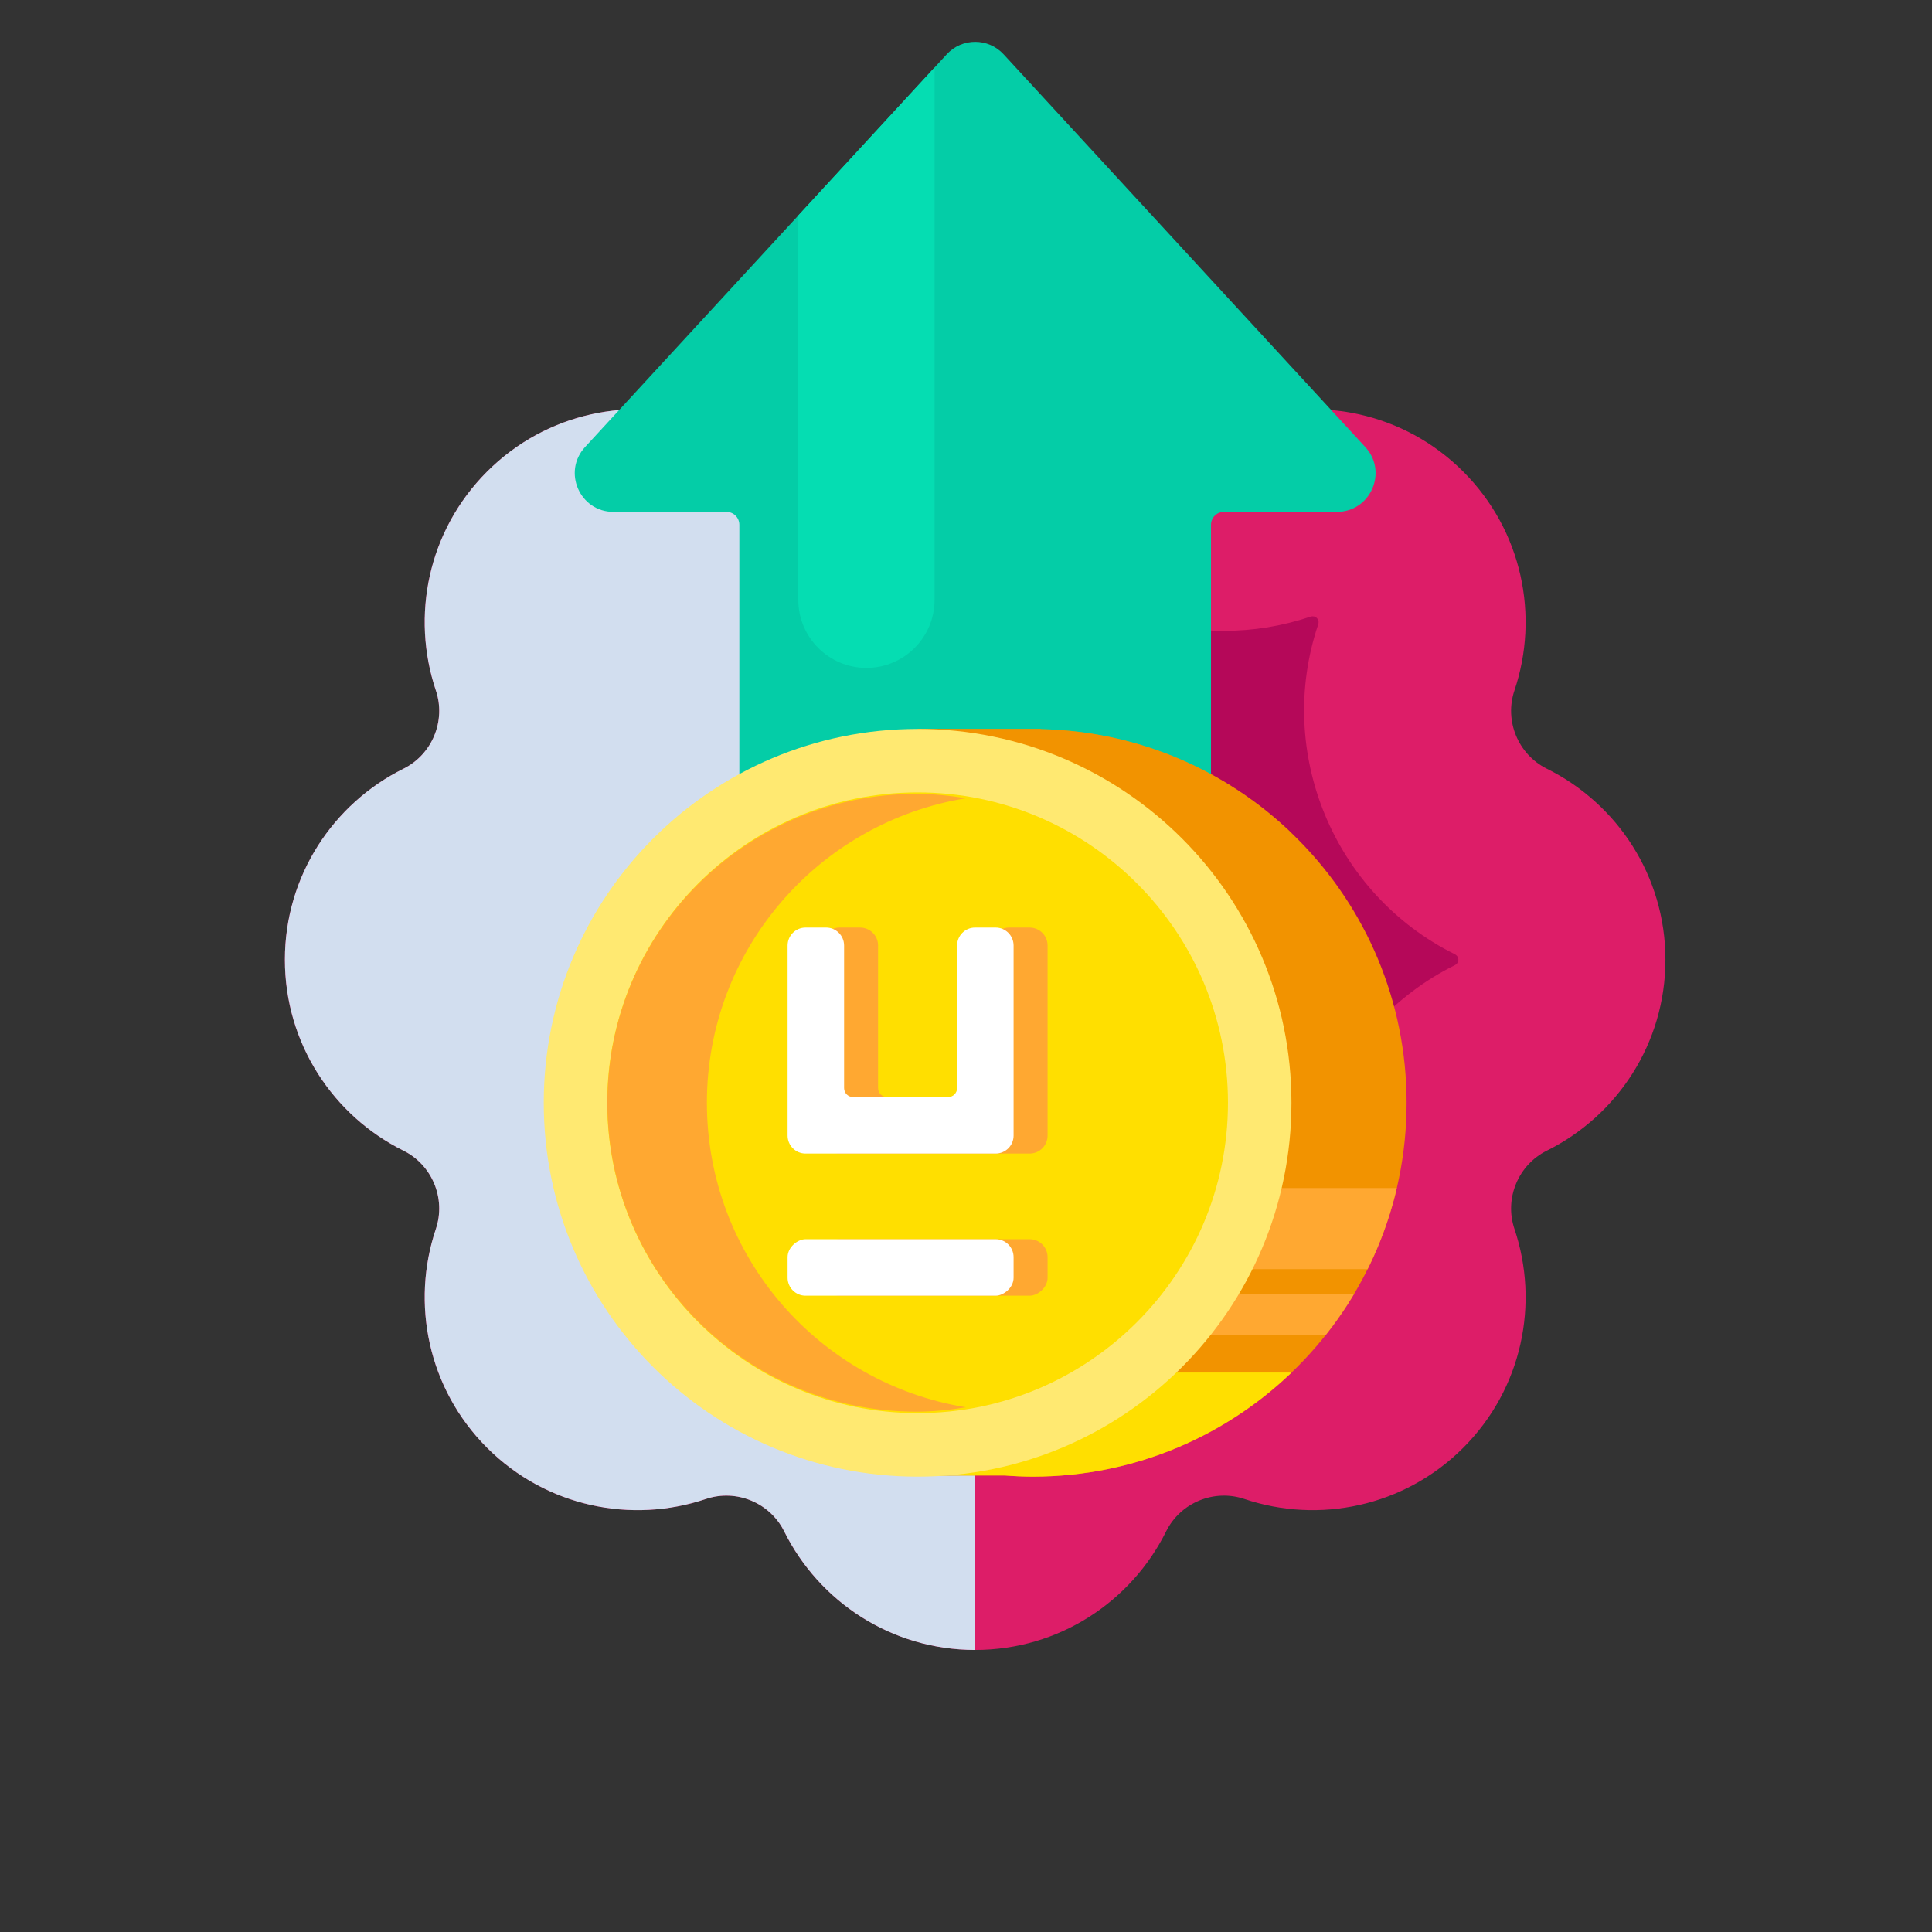 <?xml version="1.0" encoding="UTF-8"?>
<svg xmlns="http://www.w3.org/2000/svg" width="150" height="150" xmlns:xlink="http://www.w3.org/1999/xlink" version="1.1" viewBox="0 0 150 150">
  <rect x="0" y="0" width="150" height="150" fill="#333333" stroke="none"/>
  <!-- Generator: Adobe Illustrator 29.4.0, SVG Export Plug-In . SVG Version: 2.1.0 Build 152)  -->
  <defs>
    <clipPath id="clippath">
      <path d="M120.095,59.683c-2.225-1.104-3.308-3.716-2.515-6.071,1.944-5.772.625-12.396-3.974-16.996h0c-4.599-4.6-11.224-5.918-16.996-3.975-2.354.793-4.967-.289-6.071-2.515-2.707-5.456-8.324-9.208-14.828-9.208s-12.121,3.752-14.828,9.208c-1.104,2.225-3.716,3.307-6.071,2.515-5.772-1.944-12.397-.625-16.996,3.974h0c-4.599,4.6-5.918,11.224-3.974,16.996.793,2.354-.289,4.967-2.515,6.071-5.456,2.707-9.208,8.324-9.208,14.828h0c0,6.505,3.752,12.121,9.208,14.828,2.225,1.104,3.307,3.716,2.515,6.071-1.944,5.772-.625,12.397,3.974,16.996,4.6,4.599,11.224,5.918,16.996,3.974,2.354-.793,4.967.289,6.071,2.515,2.707,5.456,8.324,9.208,14.828,9.208s12.121-3.752,14.828-9.208c1.104-2.225,3.716-3.308,6.071-2.515,5.772,1.944,12.397.625,16.996-3.974s5.918-11.224,3.974-16.996c-.793-2.354.289-4.967,2.515-6.071,5.456-2.707,9.208-8.324,9.208-14.828h0c0-6.505-3.752-12.121-9.208-14.828Z" style="fill: none;"/>
    </clipPath>
    <clipPath id="clippath-1">
      <path d="M106.001,34.71l-28.082-30.495c-1.188-1.29-3.225-1.29-4.414,0l-28.082,30.495c-1.77,1.923-.407,5.032,2.207,5.032h8.773c.552,0,1,.448,1,1v70.221h36.619V40.742c0-.552.448-1,1-1h8.773c2.614,0,3.977-3.11,2.207-5.032Z" style="fill: none;"/>
    </clipPath>
    <clipPath id="clippath-2">
      <path d="M80.812,56.609v-.016h-9.57v1.41c-11.655,3.77-20.086,14.706-20.086,27.616s8.431,23.846,20.086,27.616v1.32h6.761c.72.054,1.445.09,2.179.09,16.031,0,29.026-12.995,29.026-29.026,0-15.819-12.657-28.673-28.396-29.01Z" style="fill: none;"/>
    </clipPath>
  </defs>
  <g style="isolation: isolate;">
    <g id="Layer_1">
      <g>
        <g style="clip-path: url(#clippath);">
          <path d="M120.095,59.683c-2.225-1.104-3.308-3.716-2.515-6.071,1.944-5.772.625-12.396-3.974-16.996h0c-4.599-4.6-11.224-5.918-16.996-3.975-2.354.793-4.967-.289-6.071-2.515-2.707-5.456-8.324-9.208-14.828-9.208s-12.121,3.752-14.828,9.208c-1.104,2.225-3.716,3.307-6.071,2.515-5.772-1.944-12.397-.625-16.996,3.974h0c-4.599,4.6-5.918,11.224-3.974,16.996.793,2.354-.289,4.967-2.515,6.071-5.456,2.707-9.208,8.324-9.208,14.828h0c0,6.505,3.752,12.121,9.208,14.828,2.225,1.104,3.307,3.716,2.515,6.071-1.944,5.772-.625,12.397,3.974,16.996,4.6,4.599,11.224,5.918,16.996,3.974,2.354-.793,4.967.289,6.071,2.515,2.707,5.456,8.324,9.208,14.828,9.208s12.121-3.752,14.828-9.208c1.104-2.225,3.716-3.308,6.071-2.515,5.772,1.944,12.397.625,16.996-3.974s5.918-11.224,3.974-16.996c-.793-2.354.289-4.967,2.515-6.071,5.456-2.707,9.208-8.324,9.208-14.828h0c0-6.505-3.752-12.121-9.208-14.828Z" style="fill: #dd1d68;"/>
          <path d="M75.712,112.025c-.261,0-.385-.193-.426-.275-3.529-7.111-10.945-11.705-18.895-11.705-2.284,0-4.541.369-6.706,1.098-.057.019-.116.028-.177.028-.189,0-.27-.08-.323-.133-.184-.184-.136-.408-.106-.496,3.346-9.936-1.214-20.944-10.605-25.604-.084-.042-.276-.165-.276-.427s.193-.384.276-.426c9.393-4.661,13.952-15.668,10.605-25.605-.029-.087-.078-.311.106-.495.055-.054.135-.134.323-.134.061,0,.12.009.173.027,2.166.73,4.425,1.1,6.712,1.1,7.949-.001,15.364-4.595,18.892-11.704.042-.084.166-.277.427-.277s.385.194.426.276c3.527,7.11,10.943,11.705,18.894,11.705,2.287-.001,4.546-.371,6.714-1.101.049-.017.109-.026.17-.026.19,0,.271.081.324.134.184.183.135.408.105.496-3.347,9.935,1.212,20.943,10.604,25.604.085.042.277.165.277.426s-.193.385-.276.426c-9.394,4.662-13.953,15.669-10.606,25.606.029.087.078.311-.106.495-.053.052-.133.133-.323.133-.061,0-.121-.009-.174-.027-2.168-.73-4.424-1.099-6.709-1.099-7.951,0-15.368,4.595-18.895,11.707-.04.081-.164.273-.425.273Z" style="fill: #b50859;"/>
          <rect x="22.12" y="20.92" width="53.592" height="107.183" style="fill: #d2deef; mix-blend-mode: multiply;"/>
        </g>
        <g style="clip-path: url(#clippath-1);">
          <path d="M106.001,34.71l-28.082-30.495c-1.188-1.29-3.225-1.29-4.414,0l-28.082,30.495c-1.77,1.923-.407,5.032,2.207,5.032h8.773c.552,0,1,.448,1,1v70.221h36.619V40.742c0-.552.448-1,1-1h8.773c2.614,0,3.977-3.11,2.207-5.032Z" style="fill: #04cda7;"/>
          <path d="M61.978,1.354h10.583v45.211c0,2.92-2.371,5.291-5.291,5.291h0c-2.92,0-5.291-2.371-5.291-5.291V1.354h0Z" style="fill: #05ddb2;"/>
        </g>
        <g>
          <path d="M80.812,56.609v-.016h-9.57v1.41c-11.655,3.77-20.086,14.706-20.086,27.616s8.431,23.846,20.086,27.616v1.32h6.761c.72.054,1.445.09,2.179.09,16.031,0,29.026-12.995,29.026-29.026,0-15.819-12.657-28.673-28.396-29.01Z" style="fill: #f29300;"/>
          <g style="clip-path: url(#clippath-2);">
            <rect x="71.242" y="56.594" width="33.123" height="8.08" style="fill: #f29300; mix-blend-mode: multiply; opacity: .6;"/>
            <rect x="71.242" y="106.565" width="33.123" height="8.08" style="fill: #ffdf00;"/>
            <rect x="81.334" y="92.238" width="33.123" height="6.297" style="fill: #ffa831;"/>
            <rect x="81.334" y="100.491" width="33.123" height="3.148" style="fill: #ffa831;"/>
          </g>
          <g>
            <path d="M71.242,112.181c-14.646,0-26.562-11.916-26.562-26.562s11.916-26.562,26.562-26.562,26.562,11.916,26.562,26.562-11.916,26.562-26.562,26.562Z" style="fill: #ffdf00;"/>
            <path d="M71.242,61.522c13.287,0,24.097,10.81,24.097,24.097s-10.81,24.097-24.097,24.097-24.097-10.81-24.097-24.097,10.81-24.097,24.097-24.097M71.242,56.594c-16.031,0-29.026,12.995-29.026,29.026s12.995,29.026,29.026,29.026,29.026-12.995,29.026-29.026-12.995-29.026-29.026-29.026h0Z" style="fill: #ffe971;"/>
          </g>
          <path d="M54.883,85.619c0-11.927,8.716-21.792,20.12-23.644-1.261-.204-2.545-.339-3.863-.339-13.245,0-23.983,10.738-23.983,23.983s10.738,23.983,23.983,23.983c1.318,0,2.603-.135,3.863-.339-11.404-1.851-20.12-11.717-20.12-23.644Z" style="fill: #ffa831;"/>
          <g>
            <g>
              <rect x="70.368" y="89.632" width="4.387" height="17.546" rx="1.395" ry="1.395" transform="translate(-25.844 170.966) rotate(-90)" style="fill: #ffa831;"/>
              <path d="M79.939,72.016h-1.596c-.771,0-1.395.625-1.395,1.395v11.067c0,.385-.312.698-.698.698h-7.378c-.385,0-.698-.312-.698-.698v-11.067c0-.771-.625-1.395-1.395-1.395h-1.596c-.771,0-1.395.625-1.395,1.395v14.756c0,.771.625,1.395,1.395,1.395h14.756c.771,0,1.395-.625,1.395-1.395v-14.756c0-.771-.625-1.395-1.395-1.395Z" style="fill: #ffa831;"/>
            </g>
            <g>
              <rect x="67.729" y="89.632" width="4.387" height="17.546" rx="1.395" ry="1.395" transform="translate(-28.483 168.327) rotate(-90)" style="fill: #fff;"/>
              <path d="M77.3,72.016h-1.596c-.771,0-1.395.625-1.395,1.395v11.067c0,.385-.312.698-.698.698h-7.378c-.385,0-.698-.312-.698-.698v-11.067c0-.771-.625-1.395-1.395-1.395h-1.596c-.771,0-1.395.625-1.395,1.395v14.756c0,.771.625,1.395,1.395,1.395h14.756c.771,0,1.395-.625,1.395-1.395v-14.756c0-.771-.625-1.395-1.395-1.395Z" style="fill: #fff;"/>
            </g>
          </g>
        </g>
      </g>
    </g>
  </g>
</svg>
